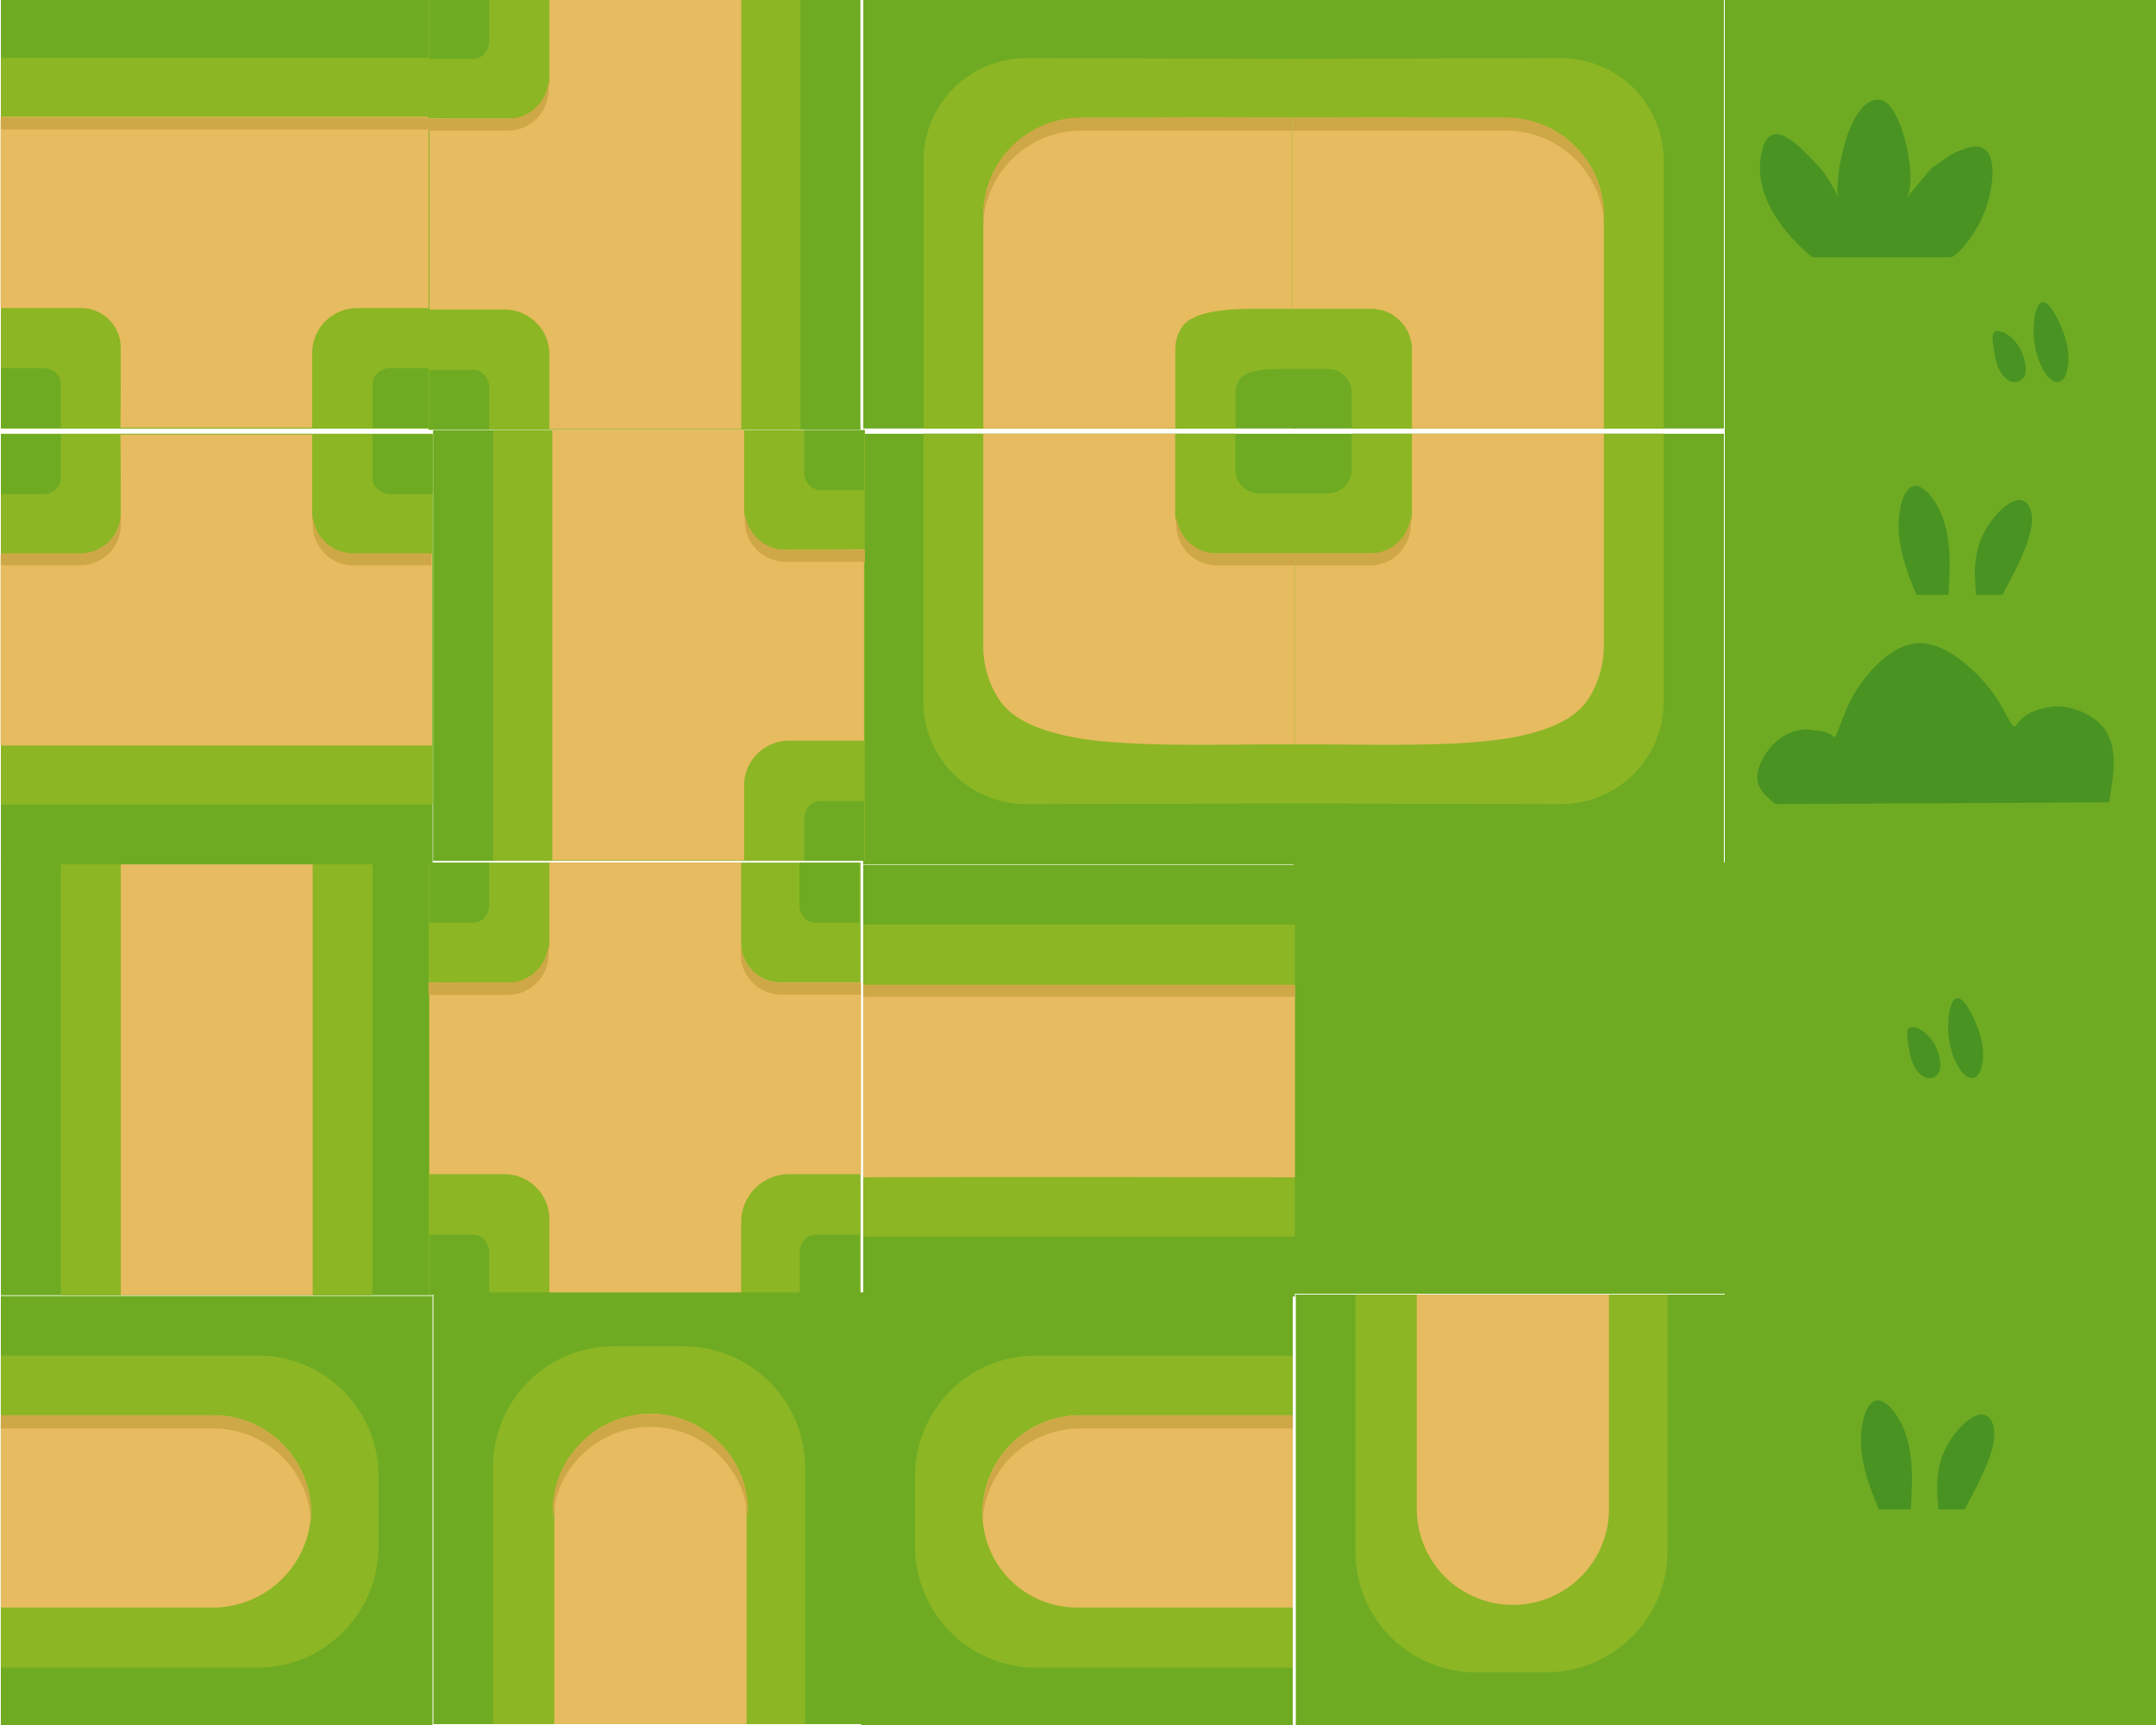 <?xml version="1.0" encoding="UTF-8" standalone="no"?>
<svg
   viewBox="0 0 320 256"
   version="1.1"
   id="svg25"
   sodipodi:docname="road.svg"
   inkscape:version="1.4 (86a8ad7, 2024-10-11)"
   width="320"
   height="256"
   xmlns:inkscape="http://www.inkscape.org/namespaces/inkscape"
   xmlns:sodipodi="http://sodipodi.sourceforge.net/DTD/sodipodi-0.dtd"
   xmlns="http://www.w3.org/2000/svg"
   xmlns:svg="http://www.w3.org/2000/svg">
  <defs
     id="defs25" />
  <sodipodi:namedview
     id="namedview25"
     pagecolor="#ffffff"
     bordercolor="#000000"
     borderopacity="0.25"
     inkscape:showpageshadow="2"
     inkscape:pageopacity="0.0"
     inkscape:pagecheckerboard="0"
     inkscape:deskcolor="#d1d1d1"
     showgrid="true"
     inkscape:zoom="6.264"
     inkscape:cx="277.53831"
     inkscape:cy="126.83589"
     inkscape:window-width="1920"
     inkscape:window-height="1001"
     inkscape:window-x="-9"
     inkscape:window-y="-9"
     inkscape:window-maximized="1"
     inkscape:current-layer="svg25">
    <inkscape:grid
       id="grid25"
       units="px"
       originx="-1.7134207e-05"
       originy="-0"
       spacingx="1"
       spacingy="1"
       empcolor="#0099e5"
       empopacity="0.302"
       color="#0099e5"
       opacity="0.149"
       empspacing="4"
       enabled="true"
       visible="true" />
  </sodipodi:namedview>
  <rect
     style="fill:#6eab23;fill-opacity:1;stroke-width:1.014"
     id="rect25"
     width="64.016"
     height="64"
     x="192"
     y="128" />
  <g
     id="svg8"
     transform="translate(111.971,-251.457)">
    <path
       width="1024"
       height="1024"
       fill="url(#pattern0_5_18)"
       id="rect1"
       x="0"
       y="0"
       d="M -291.97,251.457 H 732.029 V 1275.46 H -291.97 Z"
       style="display:none" />
    <g
       id="g10"
       style="display:none"
       transform="translate(-291.971,251.457)">
      <rect
         x="302"
         y="660"
         width="181"
         height="181"
         fill="#6eab23"
         id="rect2" />
      <rect
         x="327"
         y="685"
         width="130"
         height="130"
         fill="#8cb624"
         id="rect3" />
      <rect
         x="351"
         y="709"
         width="82"
         height="82"
         fill="#e7bb60"
         id="rect4" />
    </g>
    <g
       id="g9"
       style="display:inline"
       transform="matrix(0.356,0,0,0.355,-91.349,16.85)">
      <rect
         x="302"
         y="660"
         width="180"
         height="180"
         fill="#6eab23"
         id="rect5"
         style="stroke-width:0.994" />
      <path
         d="m 483,685 v 130.771 h -4.978 c -5.573,0 -15.692,0.144 -18.584,4.637 -1.012,1.573 -1.599,3.445 -1.599,5.454 V 841 H 327 V 727.858 c 0,-23.883 19.395,-43.225 43.277,-43.161 z"
         fill="#8cb624"
         id="path5"
         style="display:inline;stroke-width:0.994"
         transform="matrix(0.994,0,0,0.991,2.096,6.629)" />
      <path
         d="M 474.589,709 H 483 v 80.539 h -16.462 c -9.474,0 -26.673,0.244 -31.589,7.883 -1.721,2.673 -2.719,5.856 -2.719,9.271 v 33.298 H 351 V 791 750.589 c 0,-8.281 2.42,-15.996 6.592,-22.478 5.979,-9.29 19.319,-14.069 33.948,-16.525 C 414.166,707.789 451.62,709 474.589,709 Z"
         fill="#e7bb60"
         id="path6"
         transform="matrix(0.985,0,0,0.991,6.318,7.531)" />
      <path
         id="path26"
         style="fill:#cea846;fill-opacity:1;stroke-width:0.982"
         d="M 392.96,710 A 40.959,40.708 0 0 0 352,750.708 v 5.468 a 40.959,40.708 0 0 1 40.96,-40.708 H 432.758 482 V 710 h -49.242 z" />
    </g>
    <g
       id="g8"
       style="display:inline"
       transform="matrix(0.356,0,0,0.356,-219.349,144.638)">
      <rect
         x="302"
         y="660"
         width="180"
         height="180"
         fill="#6eab23"
         id="rect6"
         style="stroke-width:0.994" />
      <rect
         x="327"
         y="660"
         width="130"
         height="180"
         fill="#8cb624"
         id="rect7"
         style="stroke-width:0.997" />
      <rect
         x="352"
         y="660"
         width="80"
         height="180"
         fill="#e7bb60"
         id="rect8"
         style="stroke-width:0.985" />
    </g>
    <g
       id="g22"
       style="display:inline"
       transform="matrix(0.356,0,0,0.355,-219.349,16.85)">
      <rect
         x="302"
         y="660"
         width="180"
         height="180"
         fill="#6eab23"
         id="rect19"
         style="stroke-width:0.994" />
      <rect
         x="302"
         y="685"
         width="180"
         height="155"
         fill="#8cb624"
         id="rect20"
         style="stroke-width:1.285" />
      <path
         id="path20"
         style="fill:#e7bb60;stroke-width:1.486"
         d="m 302,709 h 181 v 80.611 h -31.394 a 18.884,18.884 135 0 0 -18.884,18.884 v 31.498 h -80.444 c 0.137,-11.228 0.167,-22.569 0.121,-33.872 -0.038,-9.118 -7.513,-16.51 -16.631,-16.51 H 302 Z"
         transform="matrix(0.994,0,0,0.992,1.669,6.371)" />
      <rect
         style="fill:#cea846;fill-opacity:1;stroke-width:0.943"
         id="rect21"
         width="179.969"
         height="5"
         x="302"
         y="710" />
      <path
         id="path21"
         style="fill:#6eab23;stroke-width:1.001"
         d="m 302,816.147 h 17.612 A 7.388,7.388 45 0 1 327,823.536 v 20.257 h -25 z"
         transform="matrix(1,0,0,0.904,0,76.955)" />
      <path
         id="path22"
         style="fill:#6eab23;stroke-width:1.001"
         d="m 302,816.147 h 17.612 A 7.388,7.388 45 0 1 327,823.536 v 20.257 h -25 z"
         transform="matrix(-1,0,0,0.904,784,76.955)" />
    </g>
    <g
       id="g34"
       style="display:inline"
       transform="matrix(-0.356,0,0,0.355,251.407,16.85)">
      <rect
         x="302"
         y="660"
         width="180"
         height="180"
         fill="#6eab23"
         id="rect32"
         style="stroke-width:0.994" />
      <path
         d="m 483,685 v 130.771 h -15.07 a 10.092,10.092 135 0 0 -10.092,10.092 V 841 H 327 V 727.858 a 43.161,43.161 135.077 0 1 43.277,-43.161 z"
         fill="#8cb624"
         id="path32"
         style="display:inline;stroke-width:0.994"
         transform="matrix(0.994,0,0,0.991,2.096,6.629)" />
      <path
         d="M 474.589,709 H 483 v 80.539 h -33.616 a 17.154,17.154 135 0 0 -17.154,17.154 v 33.298 H 351 V 791 750.589 c 0,-8.281 2.42,-15.996 6.592,-22.478 5.979,-9.29 19.319,-14.069 33.948,-16.525 C 414.166,707.789 451.62,709 474.589,709 Z"
         fill="#e7bb60"
         id="path33"
         transform="matrix(0.985,0,0,0.991,6.318,7.531)" />
      <path
         id="path34"
         style="fill:#cea846;fill-opacity:1;stroke-width:0.982"
         d="M 392.96,710 A 40.959,40.708 0 0 0 352,750.708 v 5.468 a 40.959,40.708 0 0 1 40.96,-40.708 H 432.758 482 V 710 h -49.242 z" />
    </g>
    <g
       id="g40"
       style="display:inline"
       transform="matrix(0.356,0,0,-0.355,-219.349,614.031)">
      <rect
         x="302"
         y="660"
         width="180"
         height="180"
         fill="#6eab23"
         id="rect37"
         style="stroke-width:0.994" />
      <rect
         x="302"
         y="685"
         width="180"
         height="155"
         fill="#8cb624"
         id="rect38"
         style="stroke-width:1.285" />
      <path
         id="path38"
         style="fill:#e7bb60;stroke-width:1.486"
         d="m 302,709 h 181 v 80.611 h -33.183 a 17.094,17.094 135 0 0 -17.094,17.094 v 33.287 h -80.444 c 0.137,-11.228 0.167,-22.569 0.121,-33.872 -0.038,-9.118 -7.513,-16.51 -16.631,-16.51 H 302 Z"
         transform="matrix(0.994,0,0,0.992,1.669,6.371)" />
      <path
         id="path39"
         style="fill:#6eab23;stroke-width:1.001"
         d="m 302,816.147 h 17.612 A 7.388,7.388 45 0 1 327,823.536 v 20.257 h -25 z"
         transform="matrix(1,0,0,0.904,0,76.955)" />
      <path
         id="rect39"
         style="display:inline;fill:#cea846;stroke-width:1.572"
         d="m 352,812 a 17,17 0 0 0 -17,-17 h -33 v -5 h 33 a 17,17 0 0 1 17,17 z"
         transform="translate(0,-5)" />
      <path
         id="path40"
         style="fill:#6eab23;stroke-width:1.001"
         d="m 302,816.147 h 17.612 A 7.388,7.388 45 0 1 327,823.536 v 20.257 h -25 z"
         transform="matrix(-1,0,0,0.904,784,76.955)" />
      <path
         id="path49"
         style="display:inline;fill:#cea846;stroke-width:1.568"
         d="m 432,807.093 a 16.83,17.072 0 0 1 16.83,-17.072 H 481.5 V 785 H 448.83 A 16.83,17.072 0 0 0 432,802.072 Z" />
    </g>
    <g
       id="g52"
       style="display:inline"
       transform="matrix(-0.356,0,0,-0.355,251.407,614.031)">
      <rect
         x="302"
         y="660"
         width="180"
         height="180"
         fill="#6eab23"
         id="rect49"
         style="stroke-width:0.994" />
      <path
         d="m 483,685 v 130.771 h -15.07 a 10.092,10.092 135 0 0 -10.092,10.092 V 841 H 327 V 727.858 a 43.161,43.161 135.077 0 1 43.277,-43.161 z"
         fill="#8cb624"
         id="path50"
         style="display:inline;stroke-width:0.994"
         transform="matrix(0.994,0,0,0.991,2.096,6.629)" />
      <path
         d="M 474.589,709 H 483 v 80.539 h -33.616 a 17.154,17.154 135 0 0 -17.154,17.154 v 33.298 H 351 V 791 750.589 c 0,-8.281 2.42,-15.996 6.592,-22.478 5.979,-9.29 19.319,-14.069 33.948,-16.525 C 414.166,707.789 451.62,709 474.589,709 Z"
         fill="#e7bb60"
         id="path51"
         transform="matrix(0.985,0,0,0.991,6.318,7.531)" />
      <path
         id="path55"
         style="display:inline;fill:#cea846;stroke-width:1.568"
         d="M 432.559,807.072 A 16.83,17.072 0 0 1 449.389,790 h 32.67 v -5.021 h -32.67 a 16.83,17.072 0 0 0 -16.83,17.072 z" />
    </g>
    <g
       id="g58"
       style="display:inline"
       transform="matrix(0.356,0,0,-0.355,-91.37,614.031)">
      <rect
         x="302"
         y="660"
         width="180"
         height="180"
         fill="#6eab23"
         id="rect55"
         style="stroke-width:0.994" />
      <path
         d="m 483,685 v 130.771 h -15.07 a 10.092,10.092 135 0 0 -10.092,10.092 V 841 H 327 V 727.858 a 43.161,43.161 135.077 0 1 43.277,-43.161 z"
         fill="#8cb624"
         id="path56"
         style="display:inline;stroke-width:0.994"
         transform="matrix(0.994,0,0,0.991,2.096,6.629)" />
      <path
         d="M 474.589,709 H 483 v 80.539 h -33.616 a 17.154,17.154 135 0 0 -17.154,17.154 v 33.298 H 351 V 791 750.589 c 0,-8.281 2.42,-15.996 6.592,-22.478 5.979,-9.29 19.319,-14.069 33.948,-16.525 C 414.166,707.789 451.62,709 474.589,709 Z"
         fill="#e7bb60"
         id="path57"
         transform="matrix(0.985,0,0,0.991,6.318,7.531)" />
      <path
         id="path58"
         style="display:inline;fill:#cea846;stroke-width:1.568"
         d="M 432.559,807.072 A 16.83,17.072 0 0 1 449.389,790 h 32.67 v -5.021 h -32.67 a 16.83,17.072 0 0 0 -16.83,17.072 z" />
    </g>
    <g
       id="g15"
       style="display:inline"
       transform="matrix(0,0.355,-0.356,0,250.696,144.107)">
      <rect
         x="302"
         y="660"
         width="180"
         height="180"
         fill="#6eab23"
         id="rect12"
         style="stroke-width:0.994" />
      <rect
         x="302"
         y="685"
         width="180"
         height="155"
         fill="#8cb624"
         id="rect13"
         style="stroke-width:1.285" />
      <path
         id="path13"
         style="fill:#e7bb60;stroke-width:1.486"
         d="m 302,709 h 181 v 80.611 h -31.394 a 18.884,18.884 135 0 0 -18.884,18.884 v 31.498 h -80.444 c 0.137,-11.228 0.167,-22.569 0.121,-33.872 -0.038,-9.118 -7.513,-16.51 -16.631,-16.51 H 302 Z"
         transform="matrix(0.994,0,0,0.992,1.669,6.371)" />
      <path
         id="path14"
         style="fill:#6eab23;stroke-width:1.001"
         d="m 302,816.147 h 17.612 A 7.388,7.388 45 0 1 327,823.536 v 20.257 h -25 z"
         transform="matrix(1,0,0,0.904,0,76.955)" />
      <path
         id="path15"
         style="fill:#6eab23;stroke-width:1.001"
         d="m 302,816.147 h 17.612 A 7.388,7.388 45 0 1 327,823.536 v 20.257 h -25 z"
         transform="matrix(-1,0,0,0.904,784,76.955)" />
      <path
         id="path28"
         style="display:inline;fill:#cea846;stroke-width:1.573"
         d="m 335,790 a 17,17.011 0 0 1 17,17.011 v 33.021 h 5 V 807.011 A 17,17.011 0 0 0 340,790 Z" />
    </g>
    <g
       id="g35"
       style="display:inline"
       transform="matrix(0,0.355,0.356,0,-282.649,208.09)">
      <rect
         x="302"
         y="660"
         width="180"
         height="180"
         fill="#6eab23"
         id="rect28"
         style="stroke-width:0.994" />
      <rect
         x="302"
         y="685"
         width="180"
         height="155"
         fill="#8cb624"
         id="rect29"
         style="stroke-width:1.285" />
      <path
         id="path29"
         style="fill:#e7bb60;stroke-width:1.486"
         d="m 302,709 h 181 v 80.611 h -31.394 a 18.884,18.884 135 0 0 -18.884,18.884 v 31.498 h -80.444 c 0.137,-11.228 0.167,-22.569 0.121,-33.872 -0.038,-9.118 -7.513,-16.51 -16.631,-16.51 H 302 Z"
         transform="matrix(0.994,0,0,0.992,1.669,6.371)" />
      <path
         id="path30"
         style="fill:#6eab23;stroke-width:1.001"
         d="m 302,816.147 h 17.612 A 7.388,7.388 45 0 1 327,823.536 v 20.257 h -25 z"
         transform="matrix(1,0,0,0.904,0,76.955)" />
      <path
         id="path31"
         style="fill:#6eab23;stroke-width:1.001"
         d="m 302,816.147 h 17.612 A 7.388,7.388 45 0 1 327,823.536 v 20.257 h -25 z"
         transform="matrix(-1,0,0,0.904,784,76.955)" />
      <path
         id="path35"
         style="display:inline;fill:#cea846;stroke-width:1.573"
         d="m 335,790 a 17,17.011 0 0 1 17,17.011 v 33.021 h 5 V 807.011 A 17,17.011 0 0 0 340,790 Z" />
    </g>
    <g
       id="g11"
       style="display:inline"
       transform="matrix(0.354,0,0,0.354,-90.756,146.163)">
      <rect
         x="302"
         y="660"
         width="181"
         height="181"
         fill="#6eab23"
         id="rect9" />
      <rect
         x="302"
         y="685"
         width="181"
         height="130.861"
         fill="#8cb624"
         id="rect10"
         style="stroke-width:1.184" />
      <path
         id="path10"
         style="fill:#e7bb60;stroke-width:1.486"
         d="m 302,709 h 181 v 82 c -123.287,-0.318 -181,0 -181,0 z"
         transform="matrix(1,0,0,0.983,0,13.451)" />
      <rect
         style="fill:#cea846;fill-opacity:1;stroke-width:0.949"
         id="rect11"
         width="181"
         height="5.028"
         x="302"
         y="710.278" />
    </g>
    <g
       id="g48"
       style="display:inline"
       transform="matrix(0,0.356,-0.356,0,250.684,271.992)">
      <rect
         x="302"
         y="660"
         width="180"
         height="180"
         fill="#6eab23"
         id="rect44"
         style="stroke-width:0.994" />
      <rect
         x="302"
         y="660"
         width="180"
         height="180"
         fill="#8cb624"
         id="rect45"
         style="stroke-width:1.385" />
      <path
         id="path45"
         style="fill:#e7bb60;stroke-width:1.486"
         d="m 302,709 h 33.812 a 16.466,16.466 135 0 0 16.466,-16.466 v -33.916 h 80.444 v 30.229 A 20.153,20.153 45 0 0 452.875,709 H 483 v 80.611 h -31.394 a 18.884,18.884 135 0 0 -18.884,18.884 v 31.498 h -80.444 c 0.137,-11.228 0.167,-22.569 0.121,-33.872 -0.038,-9.118 -7.513,-16.51 -16.631,-16.51 H 302 Z"
         transform="matrix(0.994,0,0,0.992,1.669,6.371)" />
      <path
         id="path46"
         style="fill:#6eab23;stroke-width:1.001"
         d="m 302,816.147 h 17.612 A 7.388,7.388 45 0 1 327,823.536 v 20.257 h -25 z"
         transform="matrix(1,0,0,0.904,0,76.955)" />
      <path
         id="path47"
         style="fill:#6eab23;stroke-width:1.001"
         d="m 302,816.147 h 17.612 A 7.388,7.388 45 0 1 327,823.536 v 20.257 h -25 z"
         transform="matrix(-1,0,0,0.904,784,76.955)" />
      <path
         id="path48"
         style="display:inline;fill:#cea846;stroke-width:1.573"
         d="m 335,790 a 17,17.011 0 0 1 17,17.011 v 33.021 h 5 V 807.011 A 17,17.011 0 0 0 340,790 Z" />
      <path
         id="path59"
         style="display:inline;fill:#cea846;stroke-width:1.573"
         d="m 335,790 a 17,17.011 0 0 1 17,17.011 v 33.021 h 5 V 807.011 A 17,17.011 0 0 0 340,790 Z" />
      <path
         id="path60"
         style="display:inline;fill:#cea846;stroke-width:1.573"
         d="m 335,709.85 a 17,17.011 0 0 0 17,-17.011 v -33.021 h 5 v 33.021 a 17,17.011 0 0 1 -17,17.011 z" />
      <path
         id="path61"
         style="fill:#6eab23;stroke-width:1.001"
         d="m 302,816.147 h 17.612 A 7.388,7.388 45 0 1 327,823.536 v 20.257 h -25 z"
         transform="matrix(1,0,0,-0.904,0,1423.205)" />
      <path
         id="path63"
         style="fill:#6eab23;stroke-width:1.001"
         d="m 302,816.147 h 17.612 A 7.388,7.388 45 0 1 327,823.536 v 20.257 h -25 z"
         transform="matrix(-1,0,0,-0.904,784,1423.045)" />
    </g>
    <g
       id="g67"
       style="display:inline"
       transform="matrix(0.354,0,0,0.354,-218.756,210.146)">
      <rect
         x="302"
         y="660"
         width="181"
         height="181"
         fill="#6eab23"
         id="rect65" />
      <path
         id="rect66"
         style="fill:#8cb624;stroke-width:1.107"
         d="m 302,685 h 107.822 a 50.553,50.553 45 0 1 50.553,50.553 v 29.402 a 50.906,50.906 135 0 1 -50.906,50.906 H 302 Z" />
      <path
         id="rect70"
         style="display:inline;fill:#e7bb60;fill-opacity:1"
         d="M 3.3399999e-6,209.773 H 31.507 A 14.493,14.493 45 0 1 46,224.267 14.606,14.606 137.347 0 1 30.808,238.263 H 3.3399999e-6 Z"
         transform="matrix(2.828,0,0,2.829,302,116.561)" />
      <path
         id="path71"
         style="display:inline;fill:#cea846;fill-opacity:1;stroke-width:0.985"
         d="m 391.104,710.043 a 40.989,40.934 0 0 1 40.989,40.934 v 5.498 A 40.989,40.934 0 0 0 391.104,715.541 H 351.278 302 v -5.498 h 49.278 z" />
    </g>
    <g
       id="g74"
       style="display:inline"
       transform="matrix(0,-0.354,0.354,0,-281.285,614.233)">
      <rect
         x="302"
         y="660"
         width="181"
         height="181"
         fill="#6eab23"
         id="rect71" />
      <path
         id="path72"
         style="fill:#8cb624;stroke-width:1.107"
         d="m 302,685 h 107.822 a 50.553,50.553 45 0 1 50.553,50.553 v 29.402 a 50.906,50.906 135 0 1 -50.906,50.906 H 302 Z" />
      <path
         id="path73"
         style="display:inline;fill:#e7bb60;fill-opacity:1"
         d="M 3.3399999e-6,209.773 H 31.755 A 14.245,14.245 45 0 1 46,224.018 14.245,14.245 135 0 1 31.755,238.263 H 3.3399999e-6 Z"
         transform="matrix(2.828,0,0,2.829,302,117.264)" />
      <path
         id="path74"
         style="display:inline;fill:#cea846;fill-opacity:1;stroke-width:0.985"
         d="m 432.094,750.977 c 2e-4,22.644 -18.322,41 -40.924,41 h -5.497 c 22.602,1.9e-4 40.924,-18.356 40.924,-41 z" />
      <path
         id="path87"
         style="display:inline;fill:#cea846;fill-opacity:1;stroke-width:0.985"
         d="m 432.094,750.977 c 2e-4,-22.644 -18.322,-41 -40.924,-41 h -5.497 c 22.602,-1.9e-4 40.924,18.356 40.924,41 z" />
    </g>
    <g
       id="g79"
       style="display:inline"
       transform="matrix(-0.354,0,0,0.354,186.813,210.146)">
      <rect
         x="302"
         y="-841"
         width="181"
         height="181"
         fill="#6eab23"
         id="rect77"
         transform="scale(1,-1)" />
      <path
         id="path77"
         style="fill:#8cb624;stroke-width:1.107"
         d="m 302,685 h 107.822 a 50.553,50.553 45 0 1 50.553,50.553 v 29.402 a 50.906,50.906 135 0 1 -50.906,50.906 H 302 Z" />
      <path
         id="path78"
         style="display:inline;fill:#e7bb60;fill-opacity:1"
         d="M 3.3399999e-6,209.773 H 31.507 A 14.493,14.493 45 0 1 46,224.267 13.996,13.996 135 0 1 32.004,238.263 H 3.3399999e-6 Z"
         transform="matrix(2.828,0,0,2.829,302,116.561)" />
      <path
         id="path79"
         style="display:inline;fill:#cea846;fill-opacity:1;stroke-width:0.985"
         d="m 391.104,710.043 a 40.989,40.934 0 0 1 40.989,40.934 v 5.498 A 40.989,40.934 0 0 0 391.104,715.541 H 351.278 302 v -5.498 h 49.278 z" />
    </g>
    <g
       id="g84"
       style="display:inline"
       transform="matrix(0,0.354,0.354,0,-153.282,336.672)">
      <rect
         x="302"
         y="660"
         width="181"
         height="181"
         fill="#6eab23"
         id="rect82" />
      <path
         id="path82"
         style="fill:#8cb624;stroke-width:1.107"
         d="m 302,685 h 107.822 a 50.553,50.553 45 0 1 50.553,50.553 v 29.402 a 50.906,50.906 135 0 1 -50.906,50.906 H 302 Z" />
      <path
         id="path83"
         style="display:inline;fill:#e7bb60;fill-opacity:1"
         d="M 3.3399999e-6,209.773 H 31.755 A 14.245,14.245 45 0 1 46,224.018 14.245,14.245 135 0 1 31.755,238.263 H 3.3399999e-6 Z"
         transform="matrix(2.828,0,0,2.829,302,117.264)" />
    </g>
    <g
       transform="translate(-111.971,251.457)"
       id="object-1">
      <rect
         x="256"
         width="64"
         height="64"
         style="fill:#6eab23"
         id="rect14"
         y="0" />
      <path
         style="fill:#499322"
         d="m 268.994,38.186 c -1.722,-1.378 -9.606,-8.198 -7.396,-16.102 1.421,-5.083 5.911,0.075 8.068,2.321 2.192,2.283 3.293,5.269 3.293,5.269 -1.05,-1.47 1.201,-15.848 6.257,-14.819 3.058,0.622 5.466,11.765 3.787,14.489 -0.123,0.199 3.449,-4.223 3.715,-4.408 3.706,-2.588 3.084,-2.16 4.846,-2.836 4.641,-1.779 4.836,3.386 3.369,8.243 -1.071,3.545 -3.786,7.119 -5.289,7.843"
         id="path16" />
      <g
         transform="translate(-38.194,-39.992)"
         id="g19">
        <path
           d="m 338.435,92.651 c 0.713,2.034 0.59,3.449 -0.635,3.949 -1.208,0.493 -2.942,-0.713 -3.469,-3.605 -0.527,-2.892 -0.661,-3.906 0.463,-3.866 1.124,0.04 2.928,1.488 3.641,3.522 z"
           style="fill:#499322"
           id="path17" />
        <path
           d="m 344.978,91.117 c 0.553,2.494 0.085,5.536 -1.395,5.59 -1.304,0.047 -2.818,-2.391 -3.345,-5.283 -0.527,-2.892 -0.023,-6.58 1.174,-6.595 1.197,-0.015 3.013,3.794 3.566,6.288 z"
           style="fill:#499322"
           id="path18" />
      </g>
    </g>
    <g
       id="object-0"
       transform="translate(-111.971,251.457)">
      <rect
         x="256"
         y="64"
         width="64"
         height="64"
         style="fill:#6eab23"
         id="rect22" />
      <path
         style="fill:#499322"
         d="m 263.521,119.325 -0.663,-0.548 c -0.663,-0.548 -1.99,-1.645 -2.036,-3.33 -0.046,-1.685 1.187,-3.96 2.788,-5.38 1.601,-1.42 3.57,-1.986 5.099,-1.763 1.529,0.224 2.585,0.194 3.522,1.078 0.378,0.357 1.284,-3.859 3.337,-7.021 2.053,-3.162 5.608,-6.969 9.499,-6.912 3.891,0.057 8.118,3.977 10.462,7.01 2.344,3.034 3.071,6.156 3.758,5.136 0.954,-1.415 2.405,-2.281 5.088,-2.69 2.684,-0.409 6.601,1.009 8.252,3.676 1.65,2.666 1.033,6.581 0.725,8.538 l -0.308,1.957"
         id="path23"
         sodipodi:nodetypes="cssssssssssssc" />
      <g
         id="g25">
        <path
           style="fill:#499322"
           d="m 284.423,88.285 -0.611,-1.57 c -0.611,-1.57 -1.833,-4.71 -1.998,-7.889 -0.165,-3.179 0.729,-6.398 2.228,-6.703 1.5,-0.305 3.606,2.305 4.567,5.484 0.961,3.179 0.777,6.928 0.686,8.803 l -0.092,1.875"
           id="path24" />
        <path
           style="fill:#499322"
           d="m 293.3,88.285 -0.099,-1.383 c -0.099,-1.383 -0.297,-4.147 0.797,-6.845 1.094,-2.698 3.48,-5.328 5.19,-5.773 1.71,-0.445 2.745,1.295 2.302,3.993 -0.443,2.698 -2.365,6.353 -3.325,8.181 L 297.204,88.285"
           id="path25" />
      </g>
    </g>
  </g>
  <g
     id="g43"
     transform="translate(-1.8040884e-6,-1.2e-4)">
    <rect
       style="fill:#6eab23;fill-opacity:1;stroke-width:1.014"
       id="rect26"
       width="64.016"
       height="64"
       x="255.984"
       y="192" />
    <g
       id="g42"
       transform="translate(-5.593,135.715)">
      <path
         style="fill:#499322"
         d="m 284.423,88.285 -0.611,-1.57 c -0.611,-1.57 -1.833,-4.71 -1.998,-7.889 -0.165,-3.179 0.729,-6.398 2.228,-6.703 1.5,-0.305 3.606,2.305 4.567,5.484 0.961,3.179 0.777,6.928 0.686,8.803 l -0.092,1.875"
         id="path41" />
      <path
         style="fill:#499322"
         d="m 293.3,88.285 -0.099,-1.383 c -0.099,-1.383 -0.297,-4.147 0.797,-6.845 1.094,-2.698 3.48,-5.328 5.19,-5.773 1.71,-0.445 2.745,1.295 2.302,3.993 -0.443,2.698 -2.365,6.353 -3.325,8.181 L 297.204,88.285"
         id="path42" />
    </g>
  </g>
  <g
     id="g44"
     transform="translate(64,-1.2e-4)">
    <rect
       style="fill:#6eab23;fill-opacity:1;stroke-width:1.014"
       id="rect43"
       width="64.016"
       height="64"
       x="191.984"
       y="128" />
    <g
       id="g45">
      <path
         d="m 223.563,155.944 c 0.713,2.034 0.59,3.449 -0.635,3.949 -1.208,0.493 -2.942,-0.713 -3.469,-3.605 -0.527,-2.892 -0.661,-3.906 0.463,-3.866 1.124,0.04 2.928,1.488 3.641,3.522 z"
         style="fill:#499322"
         id="path43" />
      <path
         d="m 230.106,154.41 c 0.553,2.494 0.085,5.536 -1.395,5.59 -1.304,0.047 -2.818,-2.391 -3.345,-5.283 -0.527,-2.892 -0.023,-6.58 1.174,-6.595 1.197,-0.015 3.013,3.794 3.566,6.288 z"
         style="fill:#499322"
         id="path44" />
    </g>
  </g>
</svg>
